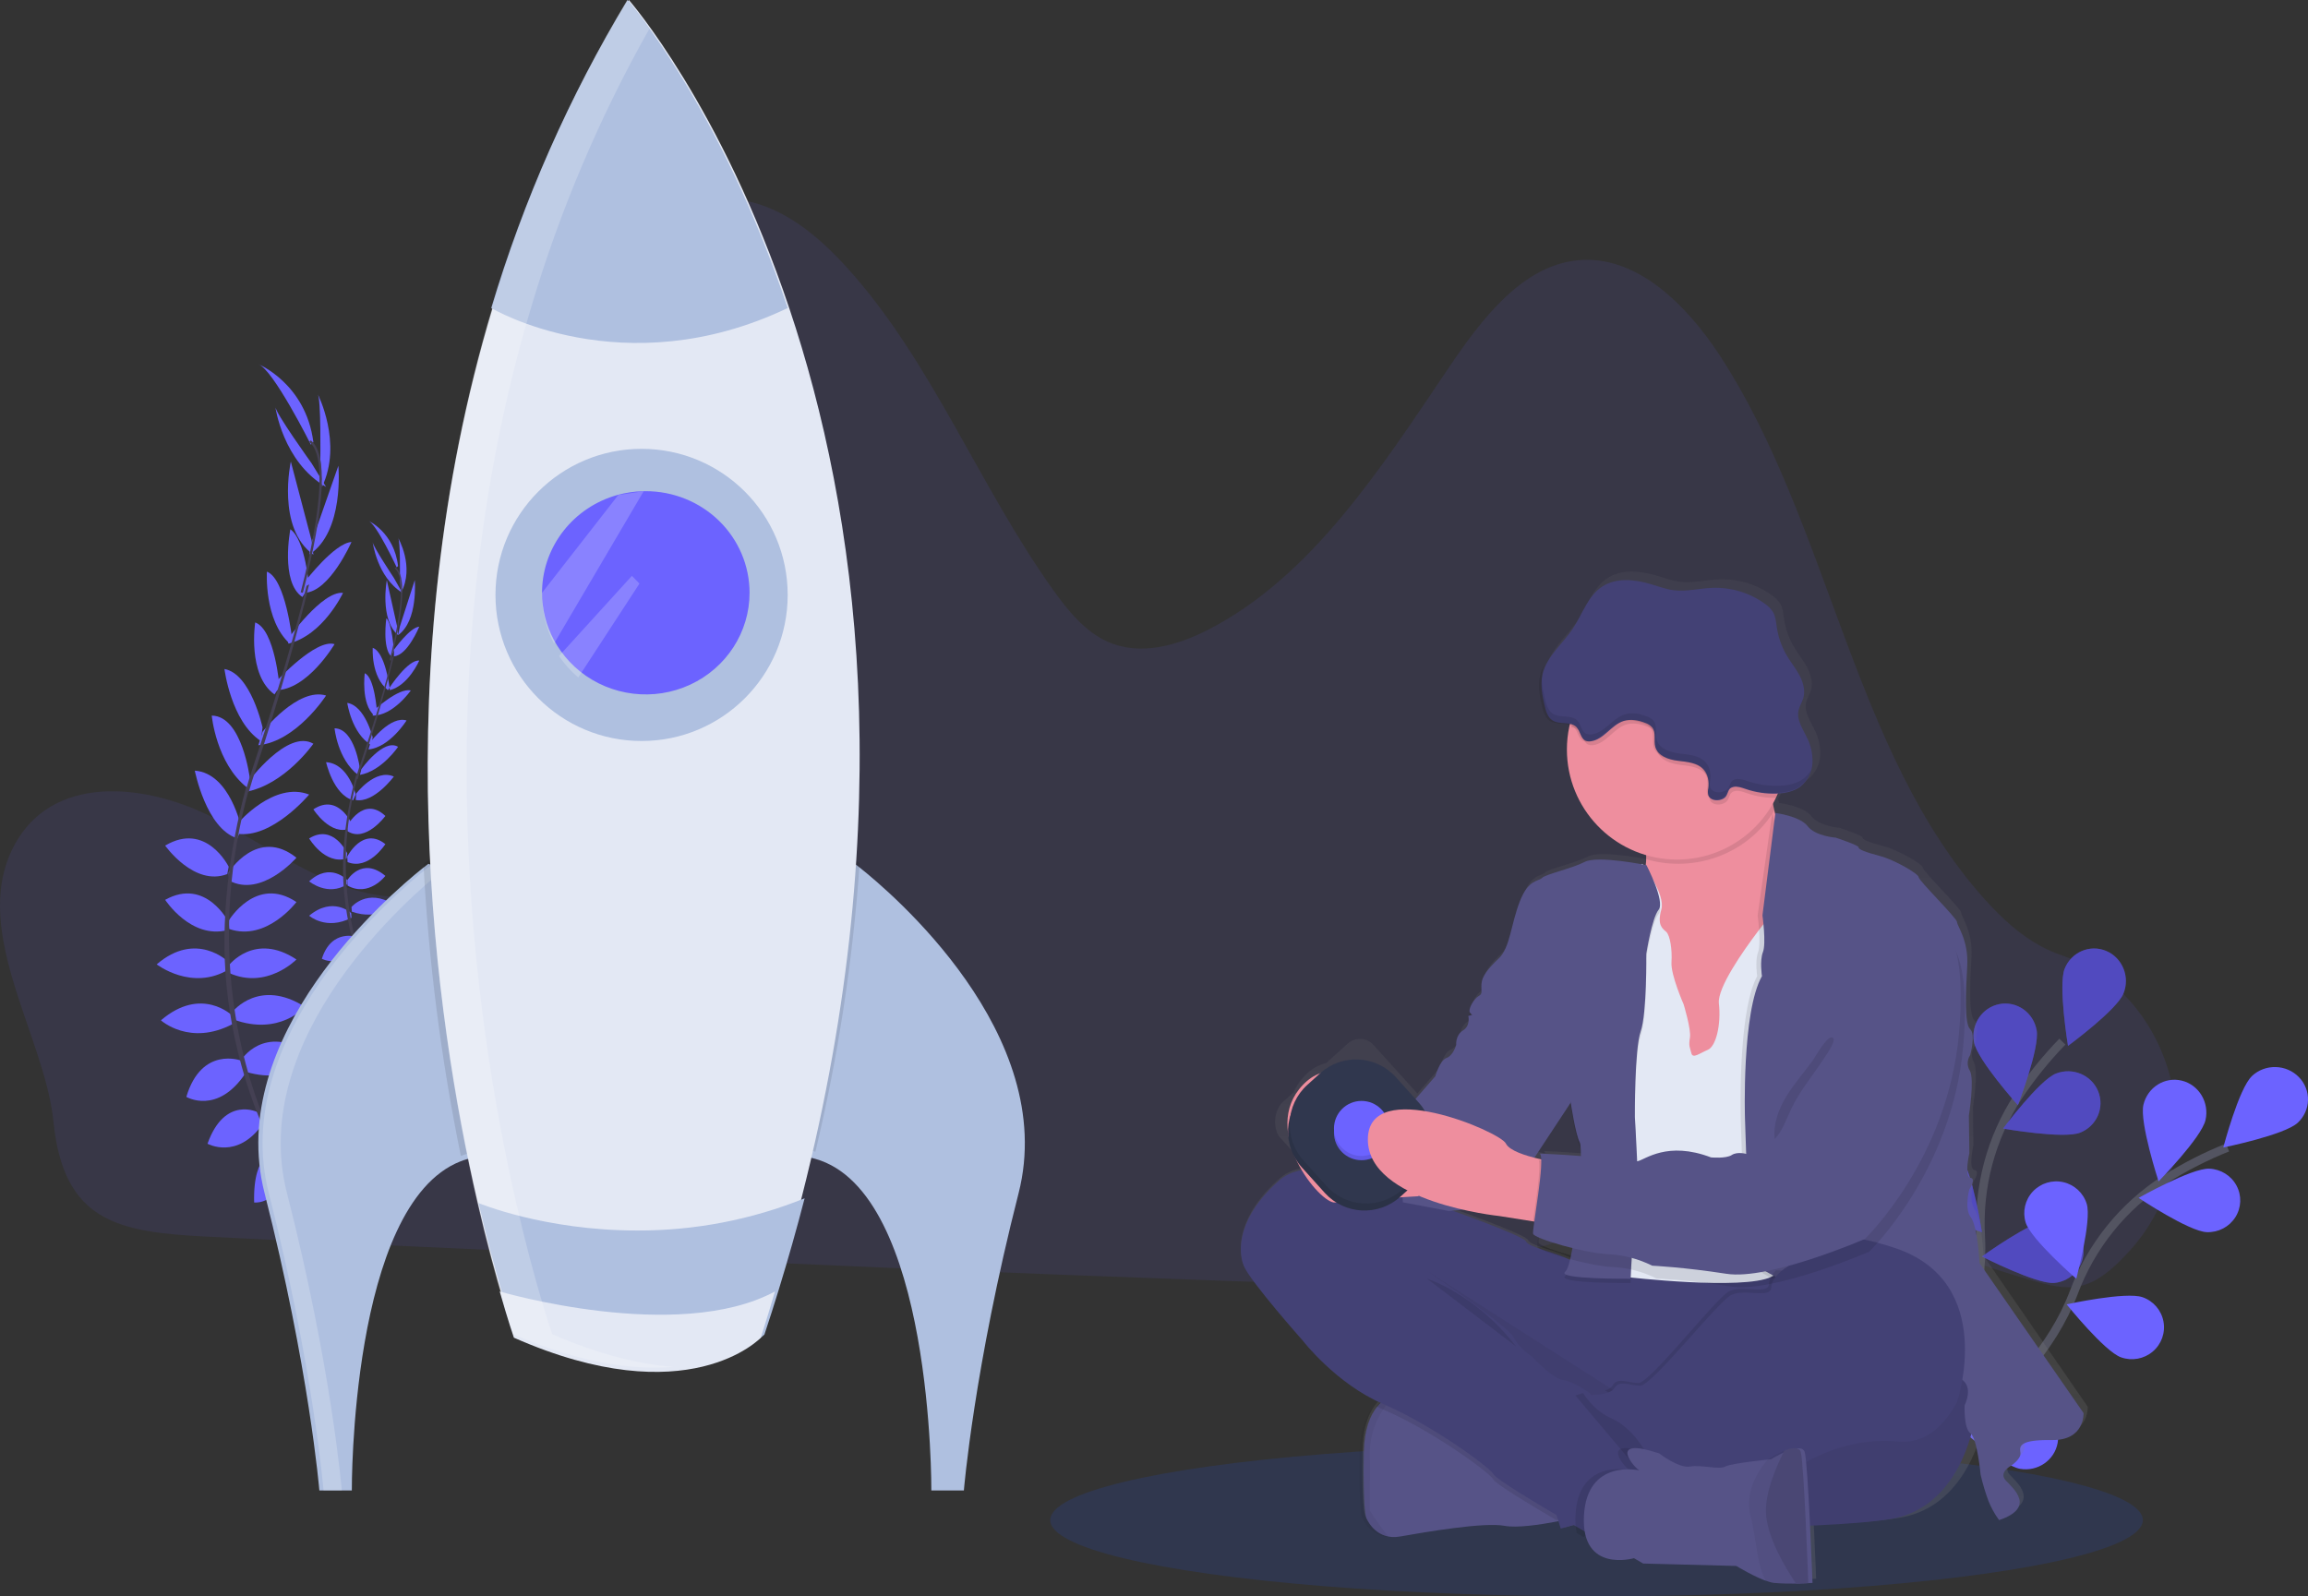 <?xml version="1.0" encoding="UTF-8"?>
<svg width="545px" height="377px" viewBox="0 0 545 377" version="1.1" xmlns="http://www.w3.org/2000/svg" xmlns:xlink="http://www.w3.org/1999/xlink">
    <rect x="0" y="0" width="545" height="377" fill="#333333" stroke="none"/>
    <!-- Generator: Sketch 52.2 (67145) - http://www.bohemiancoding.com/sketch -->
    <title>undraw_maker_launch_crhe</title>
    <desc>Created with Sketch.</desc>
    <defs>
        <linearGradient x1="50%" y1="99.991%" x2="50%" y2="-0.003%" id="linearGradient-1">
            <stop stop-color="#808080" stop-opacity="0.25" offset="0%"></stop>
            <stop stop-color="#808080" stop-opacity="0.12" offset="54%"></stop>
            <stop stop-color="#808080" stop-opacity="0.1" offset="100%"></stop>
        </linearGradient>
    </defs>
    <g id="Page-1" stroke="none" stroke-width="1" fill="none" fill-rule="evenodd">
        <g id="undraw_maker_launch_crhe">
            <path d="M4.185,198.233 C13.816,182.54 35.595,185.275 51.04,193.468 C66.485,201.66 81.896,213.889 98.893,211.539 C113.225,209.557 124.977,197.089 131.326,182.706 C137.675,168.323 139.538,152.106 141.324,136.221 C143.57,116.266 145.813,96.297 148.056,76.316 C148.877,69.01 149.847,61.299 153.965,55.518 C159.406,47.893 169.381,45.548 177.913,47.84 C186.445,50.133 193.721,56.281 199.946,63.138 C219.886,85.099 231.184,114.785 248.616,139.224 C252.165,144.199 256.173,149.117 261.476,151.519 C269.119,154.975 277.895,152.53 285.362,148.684 C309.726,136.155 326.092,110.586 342.177,86.729 C350.002,75.134 359.542,62.733 372.56,61.47 C386.256,60.112 398.147,71.755 406.196,84.084 C432.032,123.754 437.568,177.912 468.778,212.511 C472.652,216.801 476.928,220.766 481.853,223.43 C483.477,224.305 485.171,225.047 486.917,225.646 C514.147,235.049 523.224,272.793 503.083,295.173 C502.648,295.65 502.204,296.127 501.755,296.603 C498.764,299.753 495.377,302.732 491.336,303.671 C487.576,304.538 483.692,303.537 479.966,302.455 C456.147,295.521 432.614,284.922 407.988,285.437 C384.025,285.914 361.296,296.956 337.601,300.93 C321.669,303.604 305.46,303.07 289.351,302.494 C235.7,300.568 182.06,298.328 128.431,295.774 C101.812,294.554 75.184,293.391 48.57,292.033 C28.066,290.97 15.006,288.63 12.627,264.892 C10.544,244.104 -8.164,218.364 4.185,198.233 Z" id="Path" fill="#6C63FF" opacity="0.1"></path>
            <ellipse id="Oval" fill="#30374E" cx="377" cy="359" rx="129" ry="18"></ellipse>
            <path d="M71,280.232 C71,280.232 77.041,278.808 81,283.017 C81,283.017 78.455,285.39 72.469,282.761 L71,280.232 Z" id="Path" fill="#6C63FF"></path>
            <path d="M70.193,280 C70.193,280 66.388,285.429 68.802,291 C68.802,291 72.091,289.408 71.998,282.45 L70.193,280 Z" id="Path" fill="#6C63FF"></path>
            <path d="M66,272.828 C66,272.828 68.258,268.123 79,273.81 C79,273.81 77.844,276.953 73.28,276.999 C68.716,277.046 67.348,275.141 66,272.828 Z" id="Path" fill="#6C63FF"></path>
            <path d="M65.259,272 C65.259,272 59.699,271.75 60.013,283.982 C60.013,283.982 63.562,284.463 65.777,280.434 C67.992,276.405 66.817,274.323 65.259,272 Z" id="Path" fill="#6C63FF"></path>
            <path d="M62,261.987 C62,261.987 64.283,253.489 75,258.68 C75,258.68 73.128,266.462 63.219,264.755 L62,261.987 Z" id="Path" fill="#6C63FF"></path>
            <path d="M57,250.298 C57,250.298 62.21,241.805 73,248.696 C73,248.696 69.952,256.551 58.083,253.143 L57,250.298 Z" id="Path" fill="#6C63FF"></path>
            <path d="M55,238.86 C55,238.86 61.249,230.946 72,237.781 C72,237.781 66.033,244.756 55.134,240.769 L55,238.86 Z" id="Path" fill="#6C63FF"></path>
            <path d="M54,228.024 C54,228.024 60.078,220.015 70,226.595 C70,226.595 63.007,233.775 54.124,229.802 L54,228.024 Z" id="Path" fill="#6C63FF"></path>
            <path d="M54,217.435 C54,217.435 60.444,206.619 70,213.032 C70,213.032 62.934,222.428 54.137,219.398 L54,217.435 Z" id="Path" fill="#6C63FF"></path>
            <path d="M54,206.033 C54,206.033 60.769,195.205 70,202.562 C70,202.562 61.732,212.109 54.106,207.952 L54,206.033 Z" id="Path" fill="#6C63FF"></path>
            <path d="M56.225,194.366 C56.225,194.366 64.725,184.406 73,187.649 C73,187.649 64.16,198.212 56,196.885 L56.225,194.366 Z" id="Path" fill="#6C63FF"></path>
            <path d="M58.577,184.699 C58.577,184.699 67.887,172.052 74,175.642 C74,175.642 67.182,185.414 58,187 L58.577,184.699 Z" id="Path" fill="#6C63FF"></path>
            <path d="M62.015,172.806 C62.015,172.806 70.315,162.234 77,164.257 C77,164.257 70.015,175.112 61,176 L62.015,172.806 Z" id="Path" fill="#6C63FF"></path>
            <path d="M65.295,160.874 C65.295,160.874 74.58,150.762 79,152.127 C79,152.127 72.537,163.102 65,162.999 L65.295,160.874 Z" id="Path" fill="#6C63FF"></path>
            <path d="M68,150.898 C68,150.898 76.101,139.475 81,140.019 C81,140.019 76.313,150.042 68.081,152 L68,150.898 Z" id="Path" fill="#6C63FF"></path>
            <path d="M72.124,137.206 C72.124,137.206 78.985,128.25 83,128 C83,128 77.893,139.683 72,140 L72.124,137.206 Z" id="Path" fill="#6C63FF"></path>
            <path d="M73.7,127.738 L79.899,110 C79.899,110 81.378,125.578 73,131 L73.7,127.738 Z" id="Path" fill="#6C63FF"></path>
            <path d="M75.64,108.623 C75.64,108.623 75.852,94.121 75,93 C75,93 81,104.652 76.03,115 L75.64,108.623 Z" id="Path" fill="#6C63FF"></path>
            <path d="M60.926,262.698 C60.926,262.698 53.097,258.637 49,270.109 C49,270.109 55.981,274.01 62,265.487 L60.926,262.698 Z" id="Path" fill="#6C63FF"></path>
            <path d="M56.975,250.489 C56.975,250.489 47.62,246.924 44,259.046 C44,259.046 51.339,263.425 58,253.418 L56.975,250.489 Z" id="Path" fill="#6C63FF"></path>
            <path d="M54.867,239.866 C54.867,239.866 47.607,232.737 38,240.966 C38,240.966 44.843,247.189 55,241.81 L54.867,239.866 Z" id="Path" fill="#6C63FF"></path>
            <path d="M53.855,227.112 C53.855,227.112 46.355,219.702 37,227.75 C37,227.75 45.33,234.185 54,228.945 L53.855,227.112 Z" id="Path" fill="#6C63FF"></path>
            <path d="M54,217.81 C54,217.81 48.647,207.146 39,212.507 C39,212.507 45.06,221.881 53.722,219.659 L54,217.81 Z" id="Path" fill="#6C63FF"></path>
            <path d="M54,204.686 C54,204.686 48.699,193.929 39,199.704 C39,199.704 45.859,209.43 53.663,206.423 L54,204.686 Z" id="Path" fill="#6C63FF"></path>
            <path d="M57,195.562 C57,195.562 54.366,182.594 46,182 C46,182 48.653,195.689 56.047,198 L57,195.562 Z" id="Path" fill="#6C63FF"></path>
            <path d="M59,183.854 C59,183.854 57.211,169.069 50,169 C50,169 51.048,180.243 58.342,186 L59,183.854 Z" id="Path" fill="#6C63FF"></path>
            <path d="M62,171.802 C62,171.802 59.27,159.114 53,158 C53,158 54.539,170.374 61.587,175 L62,171.802 Z" id="Path" fill="#6C63FF"></path>
            <path d="M66,162.193 C66,162.193 64.947,148.706 60.261,147 C60.261,147 58.36,159.387 64.815,164 L66,162.193 Z" id="Path" fill="#6C63FF"></path>
            <path d="M69,151.019 C69,151.019 67.472,136.72 63.027,135 C63.027,135 62.299,146.444 68.413,152 L69,151.019 Z" id="Path" fill="#6C63FF"></path>
            <path d="M73,138.64 C73,138.64 72.128,127.431 68.561,125 C68.561,125 66.126,137.486 71.405,141 L73,138.64 Z" id="Path" fill="#6C63FF"></path>
            <path d="M73.571,127.617 L68.674,109 C68.674,109 65.207,124.685 74,131 L73.571,127.617 Z" id="Path" fill="#6C63FF"></path>
            <path d="M73.598,109.441 C73.598,109.441 64.932,97.4 65,96 C65,96 66.741,109.089 77,115 L73.598,109.441 Z" id="Path" fill="#6C63FF"></path>
            <path d="M73.401,105 C73.401,105 64.538,87.272 61,86 C61,86 72.213,90.594 74,104.415 L73.401,105 Z" id="Path" fill="#6C63FF"></path>
            <path d="M71.521,140 L71,139.881 C76.13,119.889 76.854,107.284 73.031,104.39 L73.385,104 C77.416,107.065 76.781,119.518 71.521,140 Z" id="Path" fill="#444053"></path>
            <path d="M58.761,187 L58,186.793 C58.535,184.935 59.115,183.043 59.733,181.18 C65.134,164.946 69.622,149.887 72.376,138.361 L73,138 C70.241,149.554 65.876,165.167 60.484,181.415 C59.871,183.274 59.291,185.151 58.761,187 Z" id="Path" fill="#444053"></path>
            <path d="M80.311,295 C80.209,294.9 69.974,284.54 62.111,266.19 C57.504,255.448 54.582,244.025 53.453,232.343 C52.057,217.742 53.965,201.194 58.105,186 L58.701,186.631 C49.396,220.736 55.821,248.968 62.995,265.735 C70.779,283.909 80.898,294.168 81,294.268 L80.311,295 Z" id="Path" fill="#444053"></path>
            <path d="M92,240.118 C92,240.118 95.631,239.399 98,241.513 C98,241.513 96.47,242.691 92.885,241.383 L92,240.118 Z" id="Path" fill="#6C63FF"></path>
            <path d="M92.087,240 C92.087,240 90.199,242.962 91.399,246 C91.399,246 93.032,245.116 93,241.335 L92.087,240 Z" id="Path" fill="#6C63FF"></path>
            <path d="M89,235.217 C89,235.217 90.389,232.081 97,235.877 C97,235.877 96.288,237.969 93.476,237.999 C90.664,238.03 89.839,236.762 89,235.217 Z" id="Path" fill="#6C63FF"></path>
            <path d="M89.008,235 C89.008,235 85.829,234.856 86.007,241.99 C86.007,241.99 88.035,242.268 89.3,239.92 C90.565,237.571 89.897,236.355 89.008,235 Z" id="Path" fill="#6C63FF"></path>
            <path d="M87,230.125 C87,230.125 88.425,224.807 95,228.046 C95,228.046 93.853,232.916 87.761,231.846 L87,230.125 Z" id="Path" fill="#6C63FF"></path>
            <path d="M85,221.684 C85,221.684 87.928,216.382 94,220.682 C94,220.682 92.282,225.598 85.609,223.463 L85,221.684 Z" id="Path" fill="#6C63FF"></path>
            <path d="M83,214.21 C83,214.21 86.678,209.68 93,213.591 C93,213.591 89.495,217.569 83.082,215.302 L83,214.21 Z" id="Path" fill="#6C63FF"></path>
            <path d="M82,207.874 C82,207.874 85.421,202.152 91,206.856 C91,206.856 87.069,211.982 82.071,209.143 L82,207.874 Z" id="Path" fill="#6C63FF"></path>
            <path d="M82,202.292 C82,202.292 85.649,195.078 91,199.355 C91,199.355 87.022,205.625 82.073,203.595 L82,202.292 Z" id="Path" fill="#6C63FF"></path>
            <path d="M82,195.039 C82,195.039 85.82,187.804 91,192.701 C91,192.701 86.347,199.076 82.054,196.3 L82,195.039 Z" id="Path" fill="#6C63FF"></path>
            <path d="M84.11,187.418 C84.11,187.418 88.612,181.442 93,183.391 C93,183.391 88.314,189.729 84,188.93 L84.11,187.418 Z" id="Path" fill="#6C63FF"></path>
            <path d="M85.324,181.658 C85.324,181.658 90.56,174.284 94,176.373 C94,176.373 90.165,182.075 85,183 L85.324,181.658 Z" id="Path" fill="#6C63FF"></path>
            <path d="M87.558,175.138 C87.558,175.138 92.229,168.968 96,170.151 C96,170.151 92.072,176.483 87,177 L87.558,175.138 Z" id="Path" fill="#6C63FF"></path>
            <path d="M88.191,167.839 C88.191,167.839 94.158,162.325 97,163.069 C97,163.069 92.85,169.053 88,169 L88.191,167.839 Z" id="Path" fill="#6C63FF"></path>
            <path d="M92,162.361 C92,162.361 96.363,155.7 99,156.011 C99,156.011 96.48,161.855 92.045,163 L92,162.361 Z" id="Path" fill="#6C63FF"></path>
            <path d="M93.069,153.381 C93.069,153.381 96.811,148.148 99,148 C99,148 96.213,154.828 93,155 L93.069,153.381 Z" id="Path" fill="#6C63FF"></path>
            <path d="M94.418,147.959 L97.944,137 C97.944,137 98.78,146.63 94,150 L94.418,147.959 Z" id="Path" fill="#6C63FF"></path>
            <path d="M94.43,136.23 C94.43,136.23 94.568,127.663 94,127 C94,127 98.001,133.882 94.685,140 L94.43,136.23 Z" id="Path" fill="#6C63FF"></path>
            <path d="M87.348,229.467 C87.348,229.467 82.538,226.754 80,234.406 C80,234.406 84.296,237.005 88,231.328 L87.348,229.467 Z" id="Path" fill="#6C63FF"></path>
            <path d="M84.344,221.293 C84.344,221.293 78.326,219.156 76,226.427 C76,226.427 80.717,229.054 85,223.055 L84.344,221.293 Z" id="Path" fill="#6C63FF"></path>
            <path d="M82.919,215.638 C82.919,215.638 78.654,211.567 73,216.262 C73,216.262 77.026,219.829 83,216.743 L82.919,215.638 Z" id="Path" fill="#6C63FF"></path>
            <path d="M81.93,207.777 C81.93,207.777 77.956,203.544 73,208.144 C73,208.144 77.412,211.818 82,208.827 L81.93,207.777 Z" id="Path" fill="#6C63FF"></path>
            <path d="M82,201.541 C82,201.541 78.788,194.432 73,198.004 C73,198.004 76.637,204.252 81.832,202.774 L82,201.541 Z" id="Path" fill="#6C63FF"></path>
            <path d="M83,194.462 C83,194.462 79.824,187.282 74,191.138 C74,191.138 78.108,197.632 82.787,195.61 L83,194.462 Z" id="Path" fill="#6C63FF"></path>
            <path d="M84,187.632 C84,187.632 82.324,180.331 77,180 C77,180 78.686,187.7 83.39,189 L84,187.632 Z" id="Path" fill="#6C63FF"></path>
            <path d="M85,181.61 C85,181.61 83.821,172.049 79,172 C79,172 79.696,179.275 84.539,183 L85,181.61 Z" id="Path" fill="#6C63FF"></path>
            <path d="M88,174.124 C88,174.124 86.181,166.658 82,166 C82,166 83.028,173.277 87.728,176 L88,174.124 Z" id="Path" fill="#6C63FF"></path>
            <path d="M89,167.939 C89,167.939 88.464,159.991 86.132,159 C86.132,159 85.177,166.288 88.407,169 L89,167.939 Z" id="Path" fill="#6C63FF"></path>
            <path d="M92,162.421 C92,162.421 90.983,154.013 88.018,153 C88.018,153 87.531,159.75 91.609,163 L92,162.421 Z" id="Path" fill="#6C63FF"></path>
            <path d="M93,153.674 C93,153.674 92.645,147.371 91.226,146 C91.226,146 90.244,153.026 92.372,155 L93,153.674 Z" id="Path" fill="#6C63FF"></path>
            <path d="M93.788,147.999 L91.338,137 C91.338,137 89.602,146.271 94,150 L93.788,147.999 Z" id="Path" fill="#6C63FF"></path>
            <path d="M93.016,136.491 C93.016,136.491 87.962,128.891 88,128 C88,128 89.011,136.267 95,140 L93.016,136.491 Z" id="Path" fill="#6C63FF"></path>
            <path d="M93.679,134 C93.679,134 88.904,123.724 87,123 C87,123 93.041,125.662 94,133.678 L93.679,134 Z" id="Path" fill="#6C63FF"></path>
            <path d="M92.324,156 L92,155.928 C95.088,143.71 95.5,136.007 93.215,134.241 L93.426,134 C95.849,135.877 95.469,143.489 92.324,156 Z" id="Path" fill="#444053"></path>
            <path d="M84.458,184 L84,183.873 C84.322,182.774 84.672,181.656 85.043,180.572 C88.273,170.957 90.973,162.04 92.625,155.217 L93,155 C91.343,161.837 88.727,171.089 85.491,180.713 C85.121,181.803 84.775,182.901 84.458,184 Z" id="Path" fill="#444053"></path>
            <path d="M97.575,249 C97.514,248.938 91.304,242.668 86.531,231.555 C83.738,225.052 81.965,218.136 81.278,211.064 C80.423,202.222 81.59,192.201 84.107,183 L84.467,183.383 C78.821,204.032 82.721,221.128 87.073,231.282 C91.799,242.299 97.935,248.492 98,248.555 L97.575,249 Z" id="Path" fill="#444053"></path>
            <path d="M112.309,273.269 C111.07,273.487 109.856,273.83 108.688,274.292 C82.645,284.59 83.08,352 83.08,352 L75.413,352 C75.413,352 72.999,323.071 62.479,281.798 C53.001,244.666 91.872,211.386 99.766,205.076 C100.654,204.373 101.146,204 101.146,204 C140.297,218.247 112.309,273.269 112.309,273.269 Z" id="Path" fill="#AFC0E0"></path>
            <path d="M105,205.162 C104.097,204.751 103.164,204.359 102.174,204 C102.174,204 101.691,204.373 100.792,205.076 C92.893,211.387 53.996,244.668 63.48,281.803 C74.007,323.079 76.399,352 76.399,352 L80.713,352 C80.713,352 78.322,323.069 67.77,281.794 C58.325,244.831 96.845,211.674 105,205.162 Z" id="Path" fill="#FFFFFF" opacity="0.2"></path>
            <path d="M240.522,281.808 C229.979,323.081 227.604,352 227.604,352 L219.923,352 C219.923,352 220.406,281.55 192.536,273.685 C191.932,273.506 191.318,273.364 190.696,273.26 C190.696,273.26 162.696,218.237 201.858,204 C201.858,204 202.254,204.292 202.968,204.861 C210.224,210.612 250.105,244.245 240.522,281.808 Z" id="Path" fill="#AFC0E0"></path>
            <path d="M112.411,271.981 C111.185,272.198 109.984,272.54 108.828,273 C104.169,250.275 101.219,227.234 100,204.071 C100.879,203.371 101.366,203 101.366,203 C140.104,217.18 112.411,271.981 112.411,271.981 Z" id="Path" fill="#000000" opacity="0.1"></path>
            <path d="M203,203.834 C201.401,226.795 197.908,249.591 192.552,272 C191.948,271.822 191.333,271.682 190.71,271.579 C190.71,271.579 162.67,217.098 201.888,203.001 C201.874,202.982 202.27,203.271 203,203.834 Z" id="Path" fill="#000000" opacity="0.1"></path>
            <path d="M189.345,282.626 C186.66,293.177 183.513,304.003 179.905,315.102 C179.905,315.102 162.78,332.873 121.416,315.102 C121.416,315.102 117.284,303.496 112.739,283.767 C102.733,240.388 90.734,157.723 116.301,72.813 C123.914,47.287 134.736,22.822 148.508,0 C148.508,0 170.35,24.983 186.382,72.798 C202.413,120.614 212.615,191.273 189.345,282.626 Z" id="Path" fill="#E3E8F4"></path>
            <circle id="Oval" fill="#AFC0E0" cx="151.5" cy="140.5" r="34.5"></circle>
            <path d="M177,139.998 C177,149.275 171.541,157.722 162.981,161.692 C154.421,165.661 144.292,164.443 136.967,158.562 C135.215,157.149 133.67,155.507 132.375,153.681 C131.793,152.866 131.265,152.015 130.793,151.134 C128.955,147.698 127.997,143.877 128,139.998 C128,139.804 128,139.615 128,139.426 C128.258,128.89 135.494,119.748 145.846,116.879 C147.772,116.359 149.754,116.064 151.75,116 L152.483,116 C158.983,115.996 165.219,118.523 169.817,123.023 C174.415,127.524 176.999,133.63 177,139.998 Z" id="Path" fill="#6C63FF"></path>
            <path d="M186,72.747 C147.094,91.316 116,72.747 116,72.747 C123.611,47.243 134.425,22.8 148.185,0 C148.185,0 169.996,24.965 186,72.747 Z" id="Path" fill="#AFC0E0"></path>
            <path d="M190,283 C188.169,290.081 186.13,297.283 183.882,304.607 C182.815,308.101 181.691,311.622 180.509,315.172 C180.509,315.172 163.301,332.785 121.734,315.172 C121.734,315.172 120.385,311.438 118.362,304.607 C116.849,299.448 114.966,292.533 113,284.117 C113,284.117 128.474,290.606 150.438,290.606 C164.006,290.652 177.45,288.067 190,283 Z" id="Path" fill="#AFC0E0"></path>
            <path d="M183,305 C181.942,308.609 180.827,312.246 179.654,315.914 C179.654,315.914 162.582,334.108 121.346,315.914 C121.346,315.914 120.007,312.056 118,305 C117.995,305 160.025,317.371 183,305 Z" id="Path" fill="#E3E8F4"></path>
            <path d="M146.028,116.9 L145.974,116.939 L128,140.003 C128,140.197 128,140.391 128,140.589 C127.997,144.564 128.965,148.479 130.82,152 L152,116 L146.028,116.9 Z" id="Path" fill="#FFFFFF" opacity="0.2"></path>
            <path d="M151,137.823 L136.552,160 C134.815,158.534 133.284,156.831 132,154.937 L149.212,136 L151,137.823 Z" id="Path" fill="#FFFFFF" opacity="0.2"></path>
            <path d="M130.424,315.107 C130.424,315.107 126.329,303.496 121.825,283.77 C111.91,240.384 100.019,157.713 125.355,72.798 C132.166,49.822 141.545,27.696 153.313,6.844 C150.097,2.312 148.087,0 148.087,0 C134.438,22.817 123.711,47.277 116.162,72.798 C90.827,157.713 102.718,240.384 112.633,283.77 C117.136,303.496 121.231,315.107 121.231,315.107 C137.427,322.123 149.869,323.594 159,322.81 C151.199,322.213 141.726,320.002 130.424,315.107 Z" id="Path" fill="#FFFFFF" opacity="0.2"></path>
            <path d="M447,348 C447,348 469.21,320.079 467.737,292.115 C467.045,280.392 470.137,268.759 476.546,258.962 C479.631,254.327 483.13,249.988 487,246" id="Path" stroke="#535461" stroke-width="2"></path>
            <path d="M487.544,228.763 C485.964,232.688 488.329,247 488.329,247 C488.329,247 499.853,238.54 501.433,234.614 C503.011,230.689 501.182,226.197 497.347,224.581 C493.512,222.965 489.122,224.837 487.544,228.763 Z" id="Path" fill="#6C63FF"></path>
            <path d="M466.129,246.11 C466.891,250.288 476.492,261 476.492,261 C476.492,261 481.702,247.472 480.92,243.29 C480.159,239.11 476.231,236.353 472.146,237.132 C468.062,237.911 465.367,241.931 466.129,246.11 Z" id="Path" fill="#6C63FF"></path>
            <path d="M451.72,283.539 C454.437,286.734 468,291 468,291 C468,291 465.804,276.719 463.088,273.518 C460.345,270.432 455.684,270.143 452.595,272.869 C449.506,275.594 449.121,280.334 451.73,283.539 L451.72,283.539 Z" id="Path" fill="#6C63FF"></path>
            <path d="M447.091,313.204 C449.249,316.696 461.994,323 461.994,323 C461.994,323 462.204,309.052 460.046,305.566 C458.647,303.307 456.121,301.949 453.417,302.001 C450.714,302.054 448.245,303.51 446.94,305.821 C445.635,308.132 445.692,310.946 447.091,313.204 Z" id="Path" fill="#6C63FF"></path>
            <path d="M491.177,267.501 C487.248,269.039 473,266.531 473,266.531 C473,266.531 481.553,255.082 485.486,253.539 C489.418,251.998 493.879,253.874 495.45,257.73 C497.022,261.585 495.108,265.96 491.177,267.501 Z" id="Path" fill="#6C63FF"></path>
            <path d="M485.068,302.989 C480.845,303.306 468,296.739 468,296.739 C468,296.739 479.665,288.329 483.894,288.012 C488.066,287.784 491.658,290.862 491.977,294.938 C492.297,299.014 489.227,302.591 485.068,302.989 Z" id="Path" fill="#6C63FF"></path>
            <path d="M474.126,336.847 C469.963,337.862 456,333.496 456,333.496 C456,333.496 466.171,323.239 470.335,322.228 C473.027,321.571 475.875,322.357 477.808,324.29 C479.74,326.223 480.463,329.009 479.703,331.599 C478.944,334.189 476.818,336.19 474.126,336.847 Z" id="Path" fill="#6C63FF"></path>
            <path d="M487.544,228.763 C485.964,232.688 488.329,247 488.329,247 C488.329,247 499.853,238.54 501.433,234.614 C503.011,230.689 501.182,226.197 497.347,224.581 C493.512,222.965 489.122,224.837 487.544,228.763 Z" id="Path" fill="#000000" opacity="0.25"></path>
            <path d="M466.129,246.11 C466.891,250.288 476.492,261 476.492,261 C476.492,261 481.702,247.472 480.92,243.29 C480.159,239.11 476.231,236.353 472.146,237.132 C468.062,237.911 465.367,241.931 466.129,246.11 Z" id="Path" fill="#000000" opacity="0.25"></path>
            <path d="M451.72,283.539 C454.437,286.734 468,291 468,291 C468,291 465.804,276.719 463.088,273.518 C460.345,270.432 455.684,270.143 452.595,272.869 C449.506,275.594 449.121,280.334 451.73,283.539 L451.72,283.539 Z" id="Path" fill="#000000" opacity="0.25"></path>
            <path d="M447.091,313.204 C449.249,316.696 461.994,323 461.994,323 C461.994,323 462.204,309.052 460.046,305.566 C458.647,303.307 456.121,301.949 453.417,302.001 C450.714,302.054 448.245,303.51 446.94,305.821 C445.635,308.132 445.692,310.946 447.091,313.204 Z" id="Path" fill="#000000" opacity="0.25"></path>
            <path d="M491.177,267.501 C487.248,269.039 473,266.531 473,266.531 C473,266.531 481.553,255.082 485.486,253.539 C489.418,251.998 493.879,253.874 495.45,257.73 C497.022,261.585 495.108,265.96 491.177,267.501 Z" id="Path" fill="#000000" opacity="0.25"></path>
            <path d="M485.068,302.989 C480.845,303.306 468,296.739 468,296.739 C468,296.739 479.665,288.329 483.894,288.012 C488.066,287.784 491.658,290.862 491.977,294.938 C492.297,299.014 489.227,302.591 485.068,302.989 Z" id="Path" fill="#000000" opacity="0.25"></path>
            <path d="M474.126,336.847 C469.963,337.862 456,333.496 456,333.496 C456,333.496 466.171,323.239 470.335,322.228 C473.027,321.571 475.875,322.357 477.808,324.29 C479.74,326.223 480.463,329.009 479.703,331.599 C478.944,334.189 476.818,336.19 474.126,336.847 Z" id="Path" fill="#000000" opacity="0.25"></path>
            <path d="M448,348 C448,348 479.724,331.535 489.663,305.329 C493.76,294.307 501.306,284.92 511.167,278.578 C515.87,275.602 520.835,273.065 526,271" id="Path" stroke="#535461" stroke-width="2"></path>
            <path d="M531.77,254.13 C528.648,257.045 525,271 525,271 C525,271 539.455,268.066 542.577,265.156 C545.704,262.245 545.82,257.413 542.835,254.363 C539.851,251.313 534.897,251.201 531.77,254.111 L531.77,254.13 Z" id="Path" fill="#6C63FF"></path>
            <path d="M506.131,260.937 C505.181,265.106 509.715,279 509.715,279 C509.715,279 519.822,268.714 520.8,264.52 C521.746,260.361 519.243,256.199 515.202,255.212 C511.161,254.225 507.105,256.784 506.131,260.937 Z" id="Path" fill="#6C63FF"></path>
            <path d="M478.328,288.708 C479.543,292.678 490.281,302 490.281,302 C490.281,302 493.97,288.277 492.754,284.326 C491.969,281.757 489.869,279.801 487.244,279.194 C484.62,278.588 481.87,279.423 480.031,281.385 C478.192,283.348 477.542,286.139 478.328,288.708 Z" id="Path" fill="#6C63FF"></path>
            <path d="M461.061,314.614 C461.581,318.81 470.55,330 470.55,330 C470.55,330 476.492,316.883 475.967,312.688 C475.445,308.496 471.684,305.53 467.568,306.062 C463.451,306.594 460.538,310.423 461.061,314.614 Z" id="Path" fill="#6C63FF"></path>
            <path d="M521.107,290.995 C516.903,290.844 505,282.903 505,282.903 C505,282.903 517.464,275.851 521.668,276.002 C524.386,276.101 526.844,277.621 528.116,279.99 C529.388,282.359 529.281,285.216 527.835,287.486 C526.39,289.756 523.825,291.094 521.107,290.995 Z" id="Path" fill="#6C63FF"></path>
            <path d="M500.875,320.567 C496.922,319.177 488,308.041 488,308.041 C488,308.041 501.998,304.971 505.945,306.361 C508.501,307.261 510.379,309.445 510.873,312.093 C511.367,314.74 510.4,317.447 508.338,319.195 C506.275,320.943 503.43,321.466 500.875,320.567 Z" id="Path" fill="#6C63FF"></path>
            <path d="M477.002,346.889 C472.821,346.184 462,336.72 462,336.72 C462,336.72 475.439,331.358 479.62,332.064 C483.803,332.77 486.608,336.662 485.887,340.755 C485.165,344.849 481.189,347.596 477.007,346.889 L477.002,346.889 Z" id="Path" fill="#6C63FF"></path>
            <path d="M492.998,332.245 L468.41,296.596 C468.41,296.596 467.931,287.771 466.343,285.71 C464.754,283.648 465.998,279.061 465.998,279.061 C465.998,279.061 467.721,276.541 466.228,276.311 C464.735,276.081 465.998,270.461 465.998,270.461 L465.884,261.522 C465.884,261.522 467.262,252.912 466.113,250.865 C465.427,249.726 465.472,248.29 466.228,247.196 C466.228,247.196 467.606,242.265 466.228,241.007 C464.85,239.749 465.195,232.062 465.539,225.988 C465.884,219.913 463.123,216.474 463.123,215.556 C463.123,214.638 454.032,205.698 454.032,204.899 C454.032,204.1 448.291,200.771 444.841,199.853 C441.391,198.935 439.669,198.251 439.783,197.791 C439.898,197.332 434.382,195.5 434.382,195.5 C434.382,195.5 429.554,195.156 427.712,192.745 C425.87,190.335 420.253,189.646 420.09,189.622 C420.056,189.464 420.018,189.301 419.985,189.144 C419.951,188.986 419.913,188.799 419.879,188.627 C420.315,187.895 420.717,187.149 421.08,186.379 C421.19,186.144 421.296,185.901 421.396,185.681 C423.41,185.59 425.477,185.159 427.056,183.925 C428.696,182.554 429.693,180.563 429.808,178.429 C429.905,176.311 429.441,174.204 428.463,172.321 C427.458,170.255 425.98,168.117 426.487,165.878 C426.712,164.922 427.291,164.061 427.587,163.114 C428.147,161.32 427.631,159.35 426.76,157.685 C425.889,156.02 424.678,154.557 423.712,152.945 C422.477,150.891 421.653,148.617 421.286,146.249 C421.09,145.005 421.013,143.694 420.387,142.599 C419.867,141.786 419.18,141.093 418.372,140.566 C414.777,137.996 410.436,136.68 406.018,136.821 C402.889,136.931 399.77,137.778 396.664,137.39 C394.794,137.161 393.009,136.496 391.2,135.955 C387.344,134.817 382.899,134.348 379.54,136.553 C376.181,138.758 374.847,143.096 372.574,146.488 C370.564,149.492 367.617,152.007 366.086,155.183 C366.086,155.126 366.115,155.064 366.134,155.002 C365.757,155.737 365.47,156.514 365.277,157.317 C364.694,159.813 365.182,162.425 365.789,164.917 C366.1,166.204 366.531,167.6 367.646,168.313 C368.76,169.026 370.339,168.868 371.66,169.102 C371.612,169.318 371.555,169.538 371.507,169.758 C368.671,183.151 376.603,196.475 389.731,200.369 C389.731,200.604 389.731,200.848 389.731,201.068 C389.729,201.726 389.689,202.384 389.612,203.038 C389.612,203.038 378.057,200.647 374.952,202.273 C371.847,203.899 365.756,205.143 364.837,206.052 C363.918,206.961 361.622,206.281 359.574,211.672 C357.526,217.063 357.277,222.558 354.631,225.065 C351.986,227.571 350.612,229.307 350.498,231.144 C350.383,232.981 350.842,233.435 349.804,234.014 C348.766,234.593 347.278,236.994 347.737,237.912 C347.737,237.912 348.311,240.203 346.474,241.346 C344.636,242.49 344.861,244.785 344.861,244.785 C344.861,244.785 344.172,247.311 342.565,247.88 C340.957,248.449 339.919,252.238 339.919,252.238 L334.689,258.24 L324.359,246.809 C322.748,245.025 319.996,244.883 318.211,246.493 L313.139,251.066 C311.182,251.54 309.412,252.594 308.063,254.089 C306.957,255.223 306.067,256.549 305.436,258.001 L302.656,260.498 C300.87,262.713 300.589,265.783 301.943,268.285 L308.56,275.598 L308.603,275.66 C306.101,275.976 303.891,276.78 302.202,278.267 C292.321,286.977 292.202,295.008 293.699,298.667 C295.197,302.326 307.718,316.436 307.718,316.436 C307.718,316.436 314.996,325.893 325.503,330.925 L325.421,331.006 C325.216,331.226 325.01,331.484 324.809,331.723 L324.637,331.943 L324.479,332.163 L324.292,332.441 C324.24,332.513 324.192,332.589 324.144,332.666 C324.096,332.742 324.01,332.881 323.948,332.996 L323.818,333.216 C323.742,333.359 323.661,333.507 323.584,333.66 L323.507,333.809 C323.412,334.01 323.316,334.215 323.225,334.431 C323.192,334.507 323.163,334.588 323.129,334.665 C323.072,334.813 323.01,334.966 322.952,335.143 C322.895,335.32 322.881,335.339 322.847,335.44 C322.814,335.54 322.747,335.736 322.699,335.889 C322.651,336.042 322.632,336.105 322.603,336.21 C322.574,336.315 322.507,336.545 322.464,336.717 C322.421,336.889 322.412,336.918 322.383,337.028 C322.321,337.291 322.259,337.563 322.206,337.85 C322.206,337.956 322.168,338.066 322.149,338.176 C322.11,338.367 322.077,338.563 322.048,338.764 C322.024,338.903 322.01,339.041 321.991,339.18 C321.972,339.319 321.943,339.558 321.919,339.749 L321.876,340.189 C321.876,340.4 321.838,340.62 321.823,340.84 C321.823,340.974 321.823,341.108 321.799,341.242 C321.799,341.605 321.761,341.969 321.756,342.351 C321.527,355.744 322.311,357.71 322.311,357.71 C322.311,357.71 323.933,361.981 328.412,362.287 C329.069,362.336 329.73,362.3 330.378,362.182 C336.354,361.149 350.373,358.743 355.316,359.661 C358.287,360.212 363.789,359.398 367.708,358.657 L368.737,358.461 L369.454,360.738 L371.727,360.116 L373.641,361.23 L374.861,361.929 C377.129,369.62 386.344,366.999 386.344,366.999 L388.507,368.252 L410.688,368.826 C410.688,368.826 415.473,371.696 418.54,372.595 C418.904,372.705 419.277,372.787 419.655,372.839 C421.711,373.004 423.775,373.042 425.836,372.954 C427.535,372.911 428.851,372.839 428.851,372.839 C428.851,372.839 428.626,366.817 428.3,360.078 C436.779,359.724 444.295,359.193 448.846,358.394 C460.692,356.313 465.635,345.547 467.453,339.792 C467.999,342.144 468.388,344.53 468.616,346.934 C469.098,349.034 469.714,351.101 470.458,353.123 C471.105,354.75 471.953,356.29 472.984,357.705 C481.721,354.725 476.434,350.258 474.592,348.306 C472.75,346.355 475.86,344.753 475.86,344.753 C475.86,344.753 478.252,343.15 478.041,341.658 C477.831,340.166 477.697,338.563 485.51,338.678 C493.323,338.793 492.998,332.245 492.998,332.245 Z M371.631,259.063 C371.732,259.718 372.823,266.783 373.808,268.629 C374.014,269.021 374.095,270.413 374.067,272.403 C369.435,272.035 364.612,271.839 364.612,271.839 C364.751,272.006 364.838,272.211 364.861,272.427 L364.134,272.264 L363.076,272.006 L371.607,259.034 L371.631,259.063 Z M354.732,285.944 L362.746,287.216 L363.421,287.322 C363.191,288.571 363.052,289.836 363.005,291.105 C363.005,291.225 363.186,291.368 363.445,291.536 C363.333,292.167 363.28,292.808 363.287,293.449 C363.416,294.085 367.162,295.453 371.459,296.591 C371.402,296.821 371.344,297.041 371.287,297.247 C367.493,295.252 361.512,294.319 360.823,292.837 C360.134,291.354 339.77,284.227 339.77,284.227 C339.77,284.227 339.029,283.835 337.747,283.213 L343.105,284.227 L344.579,284.079 C347.92,284.914 351.311,285.534 354.732,285.935 L354.732,285.944 Z" id="Shape" fill="url(#linearGradient-1)" fill-rule="nonzero"></path>
            <path d="M465.923,336.758 C465.923,336.758 462.755,355.867 446.676,358.693 C430.598,361.519 376.93,360.954 376.93,360.954 C376.93,360.954 346.247,356.546 335.152,330.649 C324.057,304.753 316.923,294.46 326.435,294.008 C335.946,293.557 387.236,311.312 390.16,311.536 C393.085,311.759 468.752,272.183 465.923,336.758 Z" id="Path" fill="#434175"></path>
            <path d="M465.923,336.758 C465.923,336.758 462.755,355.867 446.676,358.693 C430.598,361.519 376.93,360.954 376.93,360.954 C376.93,360.954 346.247,356.546 335.152,330.649 C324.057,304.753 316.923,294.46 326.435,294.008 C335.946,293.557 387.236,311.312 390.16,311.536 C393.085,311.759 468.752,272.183 465.923,336.758 Z" id="Path" fill="#000000" opacity="0.05"></path>
            <path d="M322.594,358.395 C322.594,358.395 324.204,362.677 328.635,362.98 C329.285,363.027 329.939,362.991 330.58,362.874 C336.497,361.842 350.382,359.431 355.272,360.348 C358.216,360.902 363.66,360.082 367.536,359.345 C370.117,358.862 372,358.38 372,358.38 C372,358.38 367.45,343.114 366.876,342.656 C366.303,342.198 346.396,330.143 346.396,330.143 L330.623,329 L330.576,329 C330.576,329 327.655,329.198 325.232,332.168 C323.564,334.198 322.135,337.535 322.039,343.003 C321.819,356.442 322.594,358.395 322.594,358.395 Z" id="Path" fill="#565387"></path>
            <path d="M321.618,358.41 C321.618,358.41 323.298,362.696 327.921,363 C326.298,360.982 324.8,358.874 323.433,356.687 L323.517,345.541 C322.784,337.196 326.819,331.853 330,329 L329.95,329 C329.95,329 321.283,329.57 321.044,342.998 C320.805,356.426 321.618,358.41 321.618,358.41 Z" id="Path" fill="#000000" opacity="0.05"></path>
            <path d="M390.193,334 L404.883,322.367 L428,299.286 C428,299.286 425.503,299.165 421.739,299 C420.782,299.606 418.175,301.511 418.08,303.847 C417.965,306.668 411.828,304.041 408.642,305.655 C405.457,307.269 389.854,327.505 387.118,327.374 C384.382,327.243 382.225,325.969 381.081,327.932 C381.081,327.975 381.029,328.014 381,328.058 L390.193,334 Z" id="Path" fill="#000000" opacity="0.1"></path>
            <path d="M325,332.142 C325.524,332.394 326.052,332.618 326.595,332.866 C337.807,337.633 351.642,347.645 352.674,349.437 C353.299,350.543 361.321,355.377 367.513,359 C370.107,358.523 372,358.047 372,358.047 C372,358.047 367.427,342.954 366.85,342.501 C366.274,342.048 346.266,330.13 346.266,330.13 L330.414,329 L330.366,329 C330.366,329 327.436,329.205 325,332.142 Z" id="Path" fill="#000000" opacity="0.1"></path>
            <path d="M293.703,298.955 C295.185,302.597 307.615,316.594 307.615,316.594 C307.615,316.594 315.492,326.831 326.688,331.61 C337.885,336.389 351.701,346.425 352.727,348.222 C353.389,349.393 362.322,354.745 368.596,358.425 L370.002,359.242 L373.12,361.044 L374.77,362 C374.77,362 378.608,358.941 382.403,355.864 C386.197,352.786 389.901,349.77 389.963,349.598 C390.073,349.259 391.556,345.388 391.215,345.163 C391.038,345.044 390.256,343.467 388.817,341.641 C387.281,339.615 385.287,337.978 382.998,336.862 C377.721,334.473 375.461,329.034 375.461,329.034 C375.461,329.034 374.982,328.671 374.2,328.193 C372.847,327.342 370.674,326.119 369.067,325.914 C366.548,325.598 361.871,320.48 361.871,320.48 C361.871,320.48 358.671,318.43 357.414,315.815 C356.215,313.321 338.504,301.201 336.863,300.083 L379.803,327.553 L390.078,334.133 L404.81,322.664 L428,299.906 C428,299.906 424.882,299.753 420.325,299.562 C409.056,299.084 389.042,298.315 386.514,298.883 C384.456,299.361 382.333,299.498 380.23,299.29 C380.23,299.29 374.531,299.548 370.76,297.564 C366.989,295.581 361.046,294.654 360.36,293.187 C359.674,291.72 339.458,284.656 339.458,284.656 C339.458,284.656 311.937,270.094 302.112,278.744 C292.288,287.395 292.216,295.318 293.703,298.955 Z" id="Path" fill="#434175"></path>
            <path d="M382,215.753 L385.541,227.47 L390.11,253.863 L406.904,255 L411.765,246.972 L416.636,238.958 C416.636,238.958 419.659,228.292 421.833,217.975 C423.752,208.848 425.009,199.988 422.917,199.028 C421.065,198.173 419.846,195.1 419.078,191.793 C418.977,191.387 418.886,190.971 418.8,190.555 C418.24,187.756 417.868,184.922 417.687,182.073 C417.687,182.073 382.499,180.257 387.413,194.703 C388.29,197.171 388.738,199.77 388.737,202.387 C388.732,203.04 388.692,203.693 388.617,204.342 C388.112,208.9 385.712,213.039 382,215.753 Z" id="Path" fill="#EE8E9E"></path>
            <path d="M374,213.552 L375.254,233.548 L378.101,250.573 L381.293,258.459 L384.14,301.6 C384.14,301.6 411.611,304.788 418.291,301.543 C418.773,301.337 419.191,301.005 419.502,300.583 C427.569,288.377 424.923,252.973 424.923,252.973 L428,230.111 L425.947,218.246 L420.995,217.718 L417.167,217.31 C417.167,217.31 416.305,218.376 415.061,220.022 C411.683,224.495 405.491,233.294 405.888,236.965 C406.453,241.996 405.204,247.136 403.266,247.938 C401.328,248.74 399.734,250.107 399.395,248.74 C399.055,247.372 398.71,247.026 399.05,245.082 C399.39,243.138 397.567,237.196 397.567,237.196 C397.567,237.196 394.495,230.226 394.696,227.255 C394.897,224.284 394.356,220.852 393.442,220.056 C392.528,219.259 391.279,218.452 392.303,214.776 C393.327,211.099 387.81,204 387.81,204 L374,213.552 Z" id="Path" fill="#E3E8F4"></path>
            <path d="M411.047,264.216 L412.155,298.347 L418.553,302 C419.022,301.794 419.428,301.463 419.731,301.041 C427.581,288.83 425.008,253.472 425.008,253.472 L428,230.642 L426.004,218.795 L421.183,218.268 C423.044,209.111 424.263,200.222 422.239,199.259 C420.438,198.4 419.256,195.318 418.488,192 L415.045,216.163 C415.045,216.163 415.333,218.34 415.436,220.584 C415.515,222.252 415.487,223.94 415.156,224.836 C414.379,226.893 414.933,230.546 414.933,230.546 C412.937,234.171 411.941,240.887 411.452,247.374 C410.796,255.999 411.047,264.216 411.047,264.216 Z" id="Path" fill="#000000" opacity="0.1"></path>
            <path d="M419.229,192 C419.229,192 425.007,192.713 426.837,195.105 C428.667,197.498 433.487,197.828 433.487,197.828 C433.487,197.828 438.99,199.651 438.874,200.105 C438.759,200.56 440.478,201.249 443.921,202.158 C447.363,203.067 453.069,206.373 453.069,207.172 C453.069,207.971 462.126,216.852 462.126,217.766 C462.126,218.679 464.88,222.072 464.533,228.129 C464.187,234.187 463.845,241.799 465.222,243.053 C466.599,244.306 465.222,249.206 465.222,249.206 C464.476,250.3 464.447,251.729 465.15,252.852 C466.296,254.904 464.923,263.45 464.923,263.45 L465.034,272.335 C465.034,272.335 463.773,277.914 465.265,278.144 C466.758,278.373 465.034,280.876 465.034,280.876 C465.034,280.876 463.773,285.435 465.381,287.483 C466.989,289.531 467.441,298.306 467.441,298.306 L491.998,333.713 C491.998,333.713 492.344,340.206 484.549,340.091 C476.754,339.976 476.845,341.574 477.095,343.053 C477.346,344.531 474.919,346.129 474.919,346.129 C474.919,346.129 471.823,347.722 473.658,349.66 C475.492,351.598 480.764,356.038 472.054,359 C471.023,357.593 470.176,356.063 469.531,354.445 C468.792,352.435 468.179,350.382 467.697,348.297 C467.697,348.297 466.893,339.636 465.289,338.498 C463.686,337.359 463.912,331.89 463.912,331.89 C463.912,331.89 466.204,327.45 462.997,325.627 C459.791,323.804 413.196,298.196 413.196,298.196 L412.05,264.134 C412.05,264.134 411.246,238.962 416.061,230.531 C416.061,230.531 415.488,226.885 416.292,224.837 C417.096,222.789 416.177,216.177 416.177,216.177 L419.229,192 Z" id="Path" fill="#565387"></path>
            <path d="M388.745,205.324 C388.745,205.324 377.265,202.955 374.18,204.555 C371.096,206.155 365.065,207.438 364.106,208.332 C363.146,209.225 360.906,208.562 358.853,213.939 C356.799,219.315 356.564,224.802 353.94,227.32 C351.316,229.838 349.944,231.553 349.829,233.384 C349.714,235.214 350.169,235.671 349.143,236.267 C348.116,236.862 346.629,239.241 347.085,240.159 C347.54,241.076 370.885,261.18 370.885,261.18 C370.885,261.18 372.031,268.867 373.058,270.789 C374.085,272.711 371.916,299.503 369.632,301.333 C367.349,303.164 385.051,302.996 385.051,302.996 C385.051,302.996 385.848,285.434 386.534,284.517 C387.22,283.599 386.054,264.817 386.054,264.817 C386.054,264.817 385.939,248.802 387.426,244.569 C388.913,240.336 388.745,226.282 388.745,226.282 C388.745,226.282 390.06,217.84 391.658,215.87 C393.255,213.9 388.745,205.324 388.745,205.324 Z" id="Path" fill="#000000" opacity="0.1"></path>
            <path d="M388.789,204.324 C388.789,204.324 377.292,201.955 374.204,203.555 C371.116,205.155 365.079,206.414 364.143,207.332 C363.206,208.249 360.944,207.558 358.86,212.934 C356.776,218.311 356.574,223.803 353.942,226.321 C351.311,228.839 349.942,230.555 349.827,232.385 C349.712,234.216 350.173,234.672 349.145,235.244 C348.117,235.816 346.628,238.219 347.085,239.132 C347.541,240.044 370.866,260.182 370.866,260.182 C370.866,260.182 372.009,267.871 373.037,269.793 C374.065,271.715 371.894,298.503 369.608,300.333 C367.322,302.164 385.043,301.996 385.043,301.996 C385.043,301.996 385.845,284.434 386.532,283.521 C387.218,282.608 386.051,263.82 386.051,263.82 C386.051,263.82 385.941,247.805 387.425,243.571 C388.909,239.338 388.746,225.264 388.746,225.264 C388.746,225.264 390.061,216.822 391.656,214.856 C393.25,212.891 388.789,204.324 388.789,204.324 Z" id="Path" fill="#565387"></path>
            <path d="M387.472,195.428 C388.353,197.842 388.803,200.385 388.802,202.946 C400.415,206.282 412.877,201.505 419,191.37 C418.438,188.631 418.064,185.859 417.882,183.072 C417.882,183.072 382.541,181.295 387.472,195.428 Z" id="Path" fill="#000000" opacity="0.1"></path>
            <path d="M370,177.024 C370.012,190.854 380.85,202.254 394.662,202.965 C408.474,203.676 420.426,193.45 421.858,179.694 C423.291,165.939 413.703,153.469 400.041,151.319 C386.379,149.169 373.425,158.091 370.563,171.622 C370.187,173.398 369.998,175.209 370,177.024 Z" id="Path" fill="#EE8E9E"></path>
            <path d="M353.018,238 L346.721,239.94 C346.721,239.94 347.294,242.219 345.461,243.359 C343.628,244.499 343.859,246.783 343.859,246.783 C343.859,246.783 343.171,249.288 341.569,249.858 C339.967,250.427 338.933,254.168 338.933,254.168 L333.666,260.211 C333.666,260.211 331.717,261.806 332.064,262.606 C332.41,263.406 330,263.631 330,263.631 L331.26,283.946 L342.142,286 L348.876,285.315 L354.375,283.261 L359.185,280.387 L361.379,274.846 L371,260.254 L353.018,238 Z" id="Path" fill="#565387"></path>
            <path d="M331.925,265.43 C331.925,265.43 318.054,245.386 307.67,256.204 C297.286,267.023 311.884,284.556 315.299,283.986 C318.714,283.417 335,282.509 335,282.509 L331.925,265.43 Z" id="Path" fill="#EE8E9E"></path>
            <path d="M318.957,252.187 L323.073,252.185 C330.043,252.184 335.694,257.834 335.694,264.803 C335.694,264.804 335.694,264.805 335.694,264.806 L335.689,272.928 C335.688,279.897 330.039,285.546 323.07,285.547 L318.954,285.552 C311.984,285.553 306.333,279.903 306.332,272.933 C306.332,272.933 306.332,272.932 306.332,272.931 L306.338,264.808 C306.339,257.84 311.988,252.19 318.957,252.19 Z" id="Rectangle" fill="#30374E" transform="translate(321.013, 268.868) rotate(-42.05) translate(-321.013, -268.868) "></path>
            <path d="M318.957,252.187 L323.073,252.185 C330.043,252.184 335.694,257.834 335.694,264.803 C335.694,264.804 335.694,264.805 335.694,264.806 L335.689,272.928 C335.688,279.897 330.039,285.546 323.07,285.547 L318.954,285.552 C311.984,285.553 306.333,279.903 306.332,272.933 C306.332,272.933 306.332,272.932 306.332,272.931 L306.338,264.808 C306.339,257.84 311.988,252.19 318.957,252.19 Z" id="Rectangle" fill="#000000" opacity="0.1" transform="translate(321.013, 268.868) rotate(-42.05) translate(-321.013, -268.868) "></path>
            <path d="M319.348,250.538 L323.464,250.535 C330.434,250.534 336.085,256.184 336.085,263.154 C336.085,263.154 336.085,263.155 336.085,263.156 L336.08,271.279 C336.079,278.247 330.43,283.897 323.461,283.897 L319.345,283.902 C312.375,283.903 306.724,278.253 306.723,271.284 C306.723,271.283 306.723,271.282 306.723,271.281 L306.729,263.159 C306.73,256.19 312.379,250.541 319.348,250.54 Z" id="Rectangle" fill="#30374E" transform="translate(321.404, 267.219) rotate(-42.05) translate(-321.404, -267.219) "></path>
            <circle id="Oval" fill="#6C63FF" cx="321.5" cy="267.5" r="6.5"></circle>
            <circle id="Oval" fill="#000000" opacity="0.1" cx="321.5" cy="267.5" r="6.5"></circle>
            <circle id="Oval" fill="#6C63FF" cx="321.5" cy="266.5" r="6.5"></circle>
            <path d="M323,269.027 C322.885,284.006 354.006,287.18 354.006,287.18 L361.954,288.438 L365.516,289 L367,274.379 C367,274.379 365.367,274.136 363.328,273.664 C360.316,272.964 356.414,271.758 355.596,270.066 C354.231,267.231 323.11,254.054 323,269.027 Z" id="Path" fill="#EE8E9E"></path>
            <path d="M371,171.756 C371.709,171.809 372.378,172.113 372.892,172.615 C373.762,173.556 373.809,175.225 374.94,175.804 C375.362,175.992 375.83,176.047 376.283,175.963 C379.277,175.529 381.013,172.104 383.883,171.139 C385.52,170.598 387.322,170.95 388.92,171.578 C389.563,171.783 390.14,172.161 390.59,172.673 C391.536,173.942 390.878,175.809 391.323,177.348 C391.943,179.481 394.44,180.33 396.601,180.61 C398.763,180.889 401.198,181.044 402.641,182.708 C403.663,183.89 403.923,185.603 403.715,187.152 C403.587,187.693 403.587,188.256 403.715,188.797 C404.311,190.52 407.233,190.245 407.995,188.903 C408.553,187.914 408.383,187.094 409.698,186.819 C410.587,186.631 411.632,187.012 412.455,187.301 C414.747,188.108 417.163,188.487 419.587,188.421 C423.769,179.263 422.442,168.472 416.171,160.652 C409.901,152.833 399.795,149.366 390.167,151.733 C380.54,154.1 373.091,161.881 371,171.756 Z" id="Path" fill="#000000" opacity="0.1"></path>
            <path d="M403.393,187.798 C403.264,187.262 403.264,186.702 403.393,186.166 C403.598,184.62 403.34,182.925 402.309,181.757 C400.877,180.105 398.395,179.947 396.214,179.674 C394.033,179.401 391.513,178.559 390.888,176.443 C390.439,174.916 391.117,173.058 390.148,171.799 C389.696,171.292 389.116,170.918 388.468,170.717 C386.85,170.09 385.031,169.76 383.38,170.277 C380.483,171.234 378.731,174.643 375.71,175.064 C375.252,175.147 374.781,175.092 374.354,174.906 C373.214,174.332 373.166,172.675 372.288,171.746 C370.908,170.281 368.288,171.225 366.598,170.138 C365.496,169.424 365.071,168.041 364.766,166.763 C364.164,164.283 363.682,161.683 364.26,159.203 C365.248,154.962 369.033,152.056 371.419,148.437 C373.667,145.062 374.927,140.777 378.306,138.556 C381.686,136.334 386.024,136.827 389.833,137.962 C391.618,138.493 393.384,139.154 395.231,139.398 C398.305,139.776 401.388,138.919 404.481,138.833 C408.849,138.692 413.142,139.999 416.695,142.553 C417.495,143.079 418.175,143.769 418.69,144.578 C419.305,145.67 419.387,146.972 419.573,148.207 C419.934,150.563 420.744,152.827 421.959,154.876 C422.914,156.479 424.112,157.935 424.976,159.591 C425.839,161.248 426.345,163.206 425.792,164.987 C425.501,165.944 424.923,166.772 424.708,167.735 C424.202,169.961 425.663,172.086 426.66,174.14 C427.627,176.013 428.084,178.108 427.987,180.215 C427.874,182.336 426.889,184.314 425.267,185.678 C423.658,186.941 421.544,187.363 419.506,187.43 C417.012,187.514 414.524,187.139 412.165,186.324 C411.33,186.037 410.256,185.658 409.383,185.845 C408.056,186.118 408.228,186.932 407.664,187.913 C406.939,189.254 403.994,189.507 403.393,187.798 Z" id="Path" fill="#434175"></path>
            <path d="M389.252,335 L403.917,323.388 L427,300.348 C427,300.348 423.896,300.194 419.36,300 C418.534,300.852 417.798,301.935 417.75,303.145 C417.636,305.961 411.509,303.343 408.329,304.954 C405.149,306.566 389.572,326.76 386.841,326.63 C384.109,326.499 381.956,325.227 380.815,327.186 C380.79,327.231 380.763,327.275 380.733,327.317 C380.28,327.842 379.672,328.206 379,328.357 L389.252,335 Z" id="Path" fill="#000000" opacity="0.1"></path>
            <path d="M360,333.73 L367.385,357.297 L368.543,361 L372.06,360.043 L379.813,357.914 L414.348,348.432 C414.348,348.432 420.837,348.346 426.791,345.117 C433.371,341.538 440.794,339.739 448.25,340.438 C452.816,340.864 457.894,338.897 462.129,331.118 C462.129,331.118 471.701,302.892 447.542,294.759 C423.383,286.626 422.235,299.065 422.235,299.065 C422.235,299.065 422.11,299.132 421.909,299.265 C420.952,299.864 418.344,301.744 418.248,304.05 C418.133,306.834 411.993,304.241 408.806,305.834 C405.618,307.427 390.007,327.401 387.27,327.272 C384.532,327.143 382.374,325.884 381.23,327.822 C381.23,327.865 381.177,327.903 381.149,327.946 C380.306,329.109 377.77,329.382 376.09,329.425 C375.176,329.453 374.511,329.425 374.511,329.425 L374.295,329.492 L372.505,329.989 L360,333.73 Z" id="Path" fill="#434175"></path>
            <path d="M362,288.45 L365.529,289 L367,274.699 C367,274.699 365.382,274.461 363.361,274 C363.898,275.981 362.683,283.705 362,288.45 Z" id="Path" fill="#000000" opacity="0.1"></path>
            <path d="M455.613,220.348 C455.613,220.348 466.204,217.304 463.583,247.056 C460.961,276.808 441.375,295.602 441.375,295.602 C441.375,295.602 418.823,305.405 408.685,303.828 C398.548,302.252 391.147,301.935 391.147,301.935 C387.956,300.34 384.465,299.419 380.895,299.233 C375.197,299.006 363.242,295.513 363.012,294.386 C362.782,293.26 365.973,276.694 364.605,275.454 C364.605,275.454 380.55,276.102 382.148,277.243 C383.746,278.384 386.019,277.565 387.726,277.243 C389.434,276.921 394.678,272.411 405.04,276.358 C405.04,276.358 408.571,276.694 409.939,275.795 C411.307,274.896 413.498,275.568 413.498,275.568 C413.498,275.568 415.646,274.777 415.976,274.304 C416.307,273.831 419.048,274.304 419.048,274.304 C419.378,274.463 419.762,274.467 420.095,274.313 C420.427,274.16 420.672,273.866 420.761,273.514 C421.118,272.591 421.66,271.749 422.354,271.038 C422.354,271.038 425.43,253.909 431.238,247.487 C431.238,247.487 432.946,246.019 432.491,244.216 C432.037,242.413 441.959,216.736 455.613,220.348 Z" id="Path" fill="#000000" opacity="0.1"></path>
            <path d="M454.611,217.346 C454.611,217.346 465.201,214.304 462.584,244.049 C459.968,273.795 440.354,292.604 440.354,292.604 C440.354,292.604 417.808,302.404 407.673,300.828 C397.538,299.253 390.139,298.912 390.139,298.912 C386.95,297.316 383.459,296.396 379.89,296.21 C374.198,295.983 362.241,292.491 362.012,291.364 C361.782,290.238 364.972,273.676 363.609,272.436 C363.609,272.436 379.55,273.085 381.143,274.225 C382.736,275.366 385.017,274.547 386.725,274.225 C388.432,273.903 393.669,269.398 404.033,273.34 C404.033,273.34 407.563,273.676 408.926,272.777 C410.289,271.878 412.489,272.55 412.489,272.55 C412.489,272.55 414.623,271.76 414.962,271.31 C415.302,270.861 418.037,271.31 418.037,271.31 C418.366,271.47 418.749,271.474 419.081,271.321 C419.412,271.169 419.657,270.876 419.745,270.525 C420.102,269.601 420.644,268.757 421.338,268.045 C421.338,268.045 424.413,250.92 430.219,244.499 C430.219,244.499 431.927,243.032 431.472,241.234 C431.018,239.435 440.923,213.741 454.611,217.346 Z" id="Path" fill="#565387"></path>
            <path d="M372,329.553 L387.553,348 C387.612,347.947 387.652,347.908 387.652,347.893 C387.77,347.544 389.299,343.617 388.948,343.383 C388.596,343.15 385.886,337.374 380.469,334.947 C377.16,333.49 374.993,330.825 373.811,329 L372,329.553 Z" id="Path" fill="#000000" opacity="0.1"></path>
            <path d="M372.313,362.046 L373.921,363 C373.921,363 377.662,359.947 381.361,356.875 C385.059,353.804 388.669,350.794 388.73,350.622 C388.838,350.283 390.283,346.42 389.951,346.196 C389.778,346.076 389.015,344.502 387.613,342.68 C377.643,339.818 383.989,346.892 384.835,347.216 C384.835,347.216 372.677,344.354 372.032,357.858 C371.944,359.261 372.038,360.669 372.313,362.046 Z" id="Path" fill="#000000" opacity="0.1"></path>
            <path d="M385.84,367.992 L388.007,369.254 L410.007,369.827 C410.007,369.827 414.723,372.716 417.784,373.592 C418.145,373.706 418.514,373.788 418.889,373.838 C420.925,374.004 422.97,374.042 425.011,373.953 C426.694,373.91 428,373.838 428,373.838 C428,373.838 426.957,345.908 426.173,343.019 C425.8,341.613 423.959,341.921 422.141,342.624 C420.776,343.182 419.459,343.854 418.205,344.632 C418.205,344.632 408.869,345.542 407.387,346.351 C405.904,347.16 401.695,345.87 399.074,346.351 C396.453,346.833 391.79,343.245 391.79,343.245 C379.035,339.008 386.209,346.915 387.117,347.262 C387.117,347.262 374.711,344.372 374.027,358.005 C373.343,371.637 385.84,367.992 385.84,367.992 Z" id="Path" fill="#565387"></path>
            <path d="M417.01,357.221 C417.24,363.014 421.551,370.201 424.119,374 C425.741,373.957 427,373.884 427,373.884 C427,373.884 425.995,345.887 425.239,342.991 C424.879,341.582 423.104,341.891 421.353,342.595 C419.246,346.747 416.826,352.553 417.01,357.221 Z" id="Path" fill="#565387"></path>
            <path d="M417.01,357.221 C417.24,363.014 421.551,370.201 424.119,374 C425.741,373.957 427,373.884 427,373.884 C427,373.884 425.995,345.887 425.239,342.991 C424.879,341.582 423.104,341.891 421.353,342.595 C419.246,346.747 416.826,352.553 417.01,357.221 Z" id="Path" fill="#000000" opacity="0.1"></path>
            <path d="M413.358,357.965 C414.817,363.547 414.804,369.808 417.132,373.592 C417.48,373.705 417.837,373.787 418.199,373.838 C420.166,374.004 422.141,374.042 424.113,373.953 C425.739,373.91 427,373.838 427,373.838 C427,373.838 425.993,345.882 425.235,342.99 C424.875,341.582 423.096,341.891 421.341,342.594 C420.022,343.152 418.75,343.825 417.539,344.604 C417.539,344.604 411.491,350.822 413.358,357.965 Z" id="Path" fill="#000000" opacity="0.05"></path>
            <path d="M337,302 C337,302 348.367,305.515 358,318 L337,302 Z" id="Path" fill="#000000" opacity="0.1"></path>
            <g id="Group" opacity="0.1" transform="translate(363, 157)" fill="#000000">
                <path d="M62.838,7.953 C62.82,8.033 62.798,8.111 62.771,8.188 C62.665,8.51 62.538,8.824 62.39,9.129 C62.503,8.725 62.653,8.331 62.838,7.953 Z" id="Path"></path>
                <path d="M0.669,2.518 C0.86,1.733 1.146,0.973 1.521,0.254 C1.464,0.447 1.401,0.64 1.353,0.838 C0.77,3.275 1.257,5.831 1.863,8.268 C2.176,9.525 2.6,10.885 3.712,11.586 C5.421,12.654 8.046,11.722 9.451,13.162 C10.337,14.08 10.386,15.708 11.541,16.273 C11.971,16.456 12.447,16.51 12.909,16.428 C15.951,16.005 17.723,12.664 20.646,11.722 C22.312,11.195 24.141,11.539 25.774,12.155 C26.427,12.352 27.013,12.72 27.469,13.219 C28.431,14.456 27.762,16.282 28.215,17.779 C28.846,19.859 31.388,20.687 33.588,20.955 C35.789,21.224 38.268,21.379 39.737,23.007 C40.777,24.155 41.041,25.831 40.83,27.341 C40.702,27.869 40.702,28.418 40.83,28.946 C41.436,30.626 44.412,30.358 45.163,29.049 C45.731,28.085 45.563,27.285 46.901,27.016 C47.801,26.833 48.866,27.205 49.703,27.487 C52.083,28.289 54.593,28.657 57.109,28.574 C59.164,28.504 61.302,28.104 62.92,26.852 C63.659,26.276 64.266,25.554 64.701,24.734 C64.324,26.227 63.463,27.561 62.246,28.536 C60.628,29.779 58.495,30.193 56.434,30.259 C53.92,30.342 51.412,29.974 49.034,29.172 C48.191,28.889 47.108,28.518 46.227,28.701 C44.889,28.969 45.057,29.769 44.494,30.734 C43.714,32.061 40.743,32.311 40.131,30.631 C40.004,30.103 40.004,29.554 40.131,29.026 C40.343,27.506 40.083,25.84 39.043,24.692 C37.57,23.068 35.09,22.913 32.89,22.645 C30.69,22.376 28.147,21.548 27.521,19.468 C27.064,17.967 27.753,16.141 26.775,14.904 C26.317,14.406 25.73,14.038 25.076,13.84 C23.443,13.224 21.614,12.899 19.948,13.407 C17.02,14.348 15.253,17.699 12.21,18.113 C11.749,18.195 11.273,18.141 10.843,17.958 C9.687,17.393 9.639,15.765 8.753,14.852 C7.362,13.412 4.723,14.339 3.019,13.271 C1.902,12.569 1.478,11.209 1.165,9.953 C0.568,7.511 0.082,4.955 0.669,2.518 Z" id="Path"></path>
            </g>
            <path d="M428.016,250.503 C425.961,253.344 423.613,255.972 421.793,258.977 C419.973,261.982 418.685,265.489 419.067,269 C420.953,267.022 421.811,264.293 423,261.813 C425.008,257.617 428.016,254.058 430.544,250.199 C431.015,249.461 434.132,245.207 432.562,245.004 C431.27,244.836 428.719,249.533 428.016,250.503 Z" id="Path" fill="#000000" opacity="0.1"></path>
        </g>
    </g>
</svg>